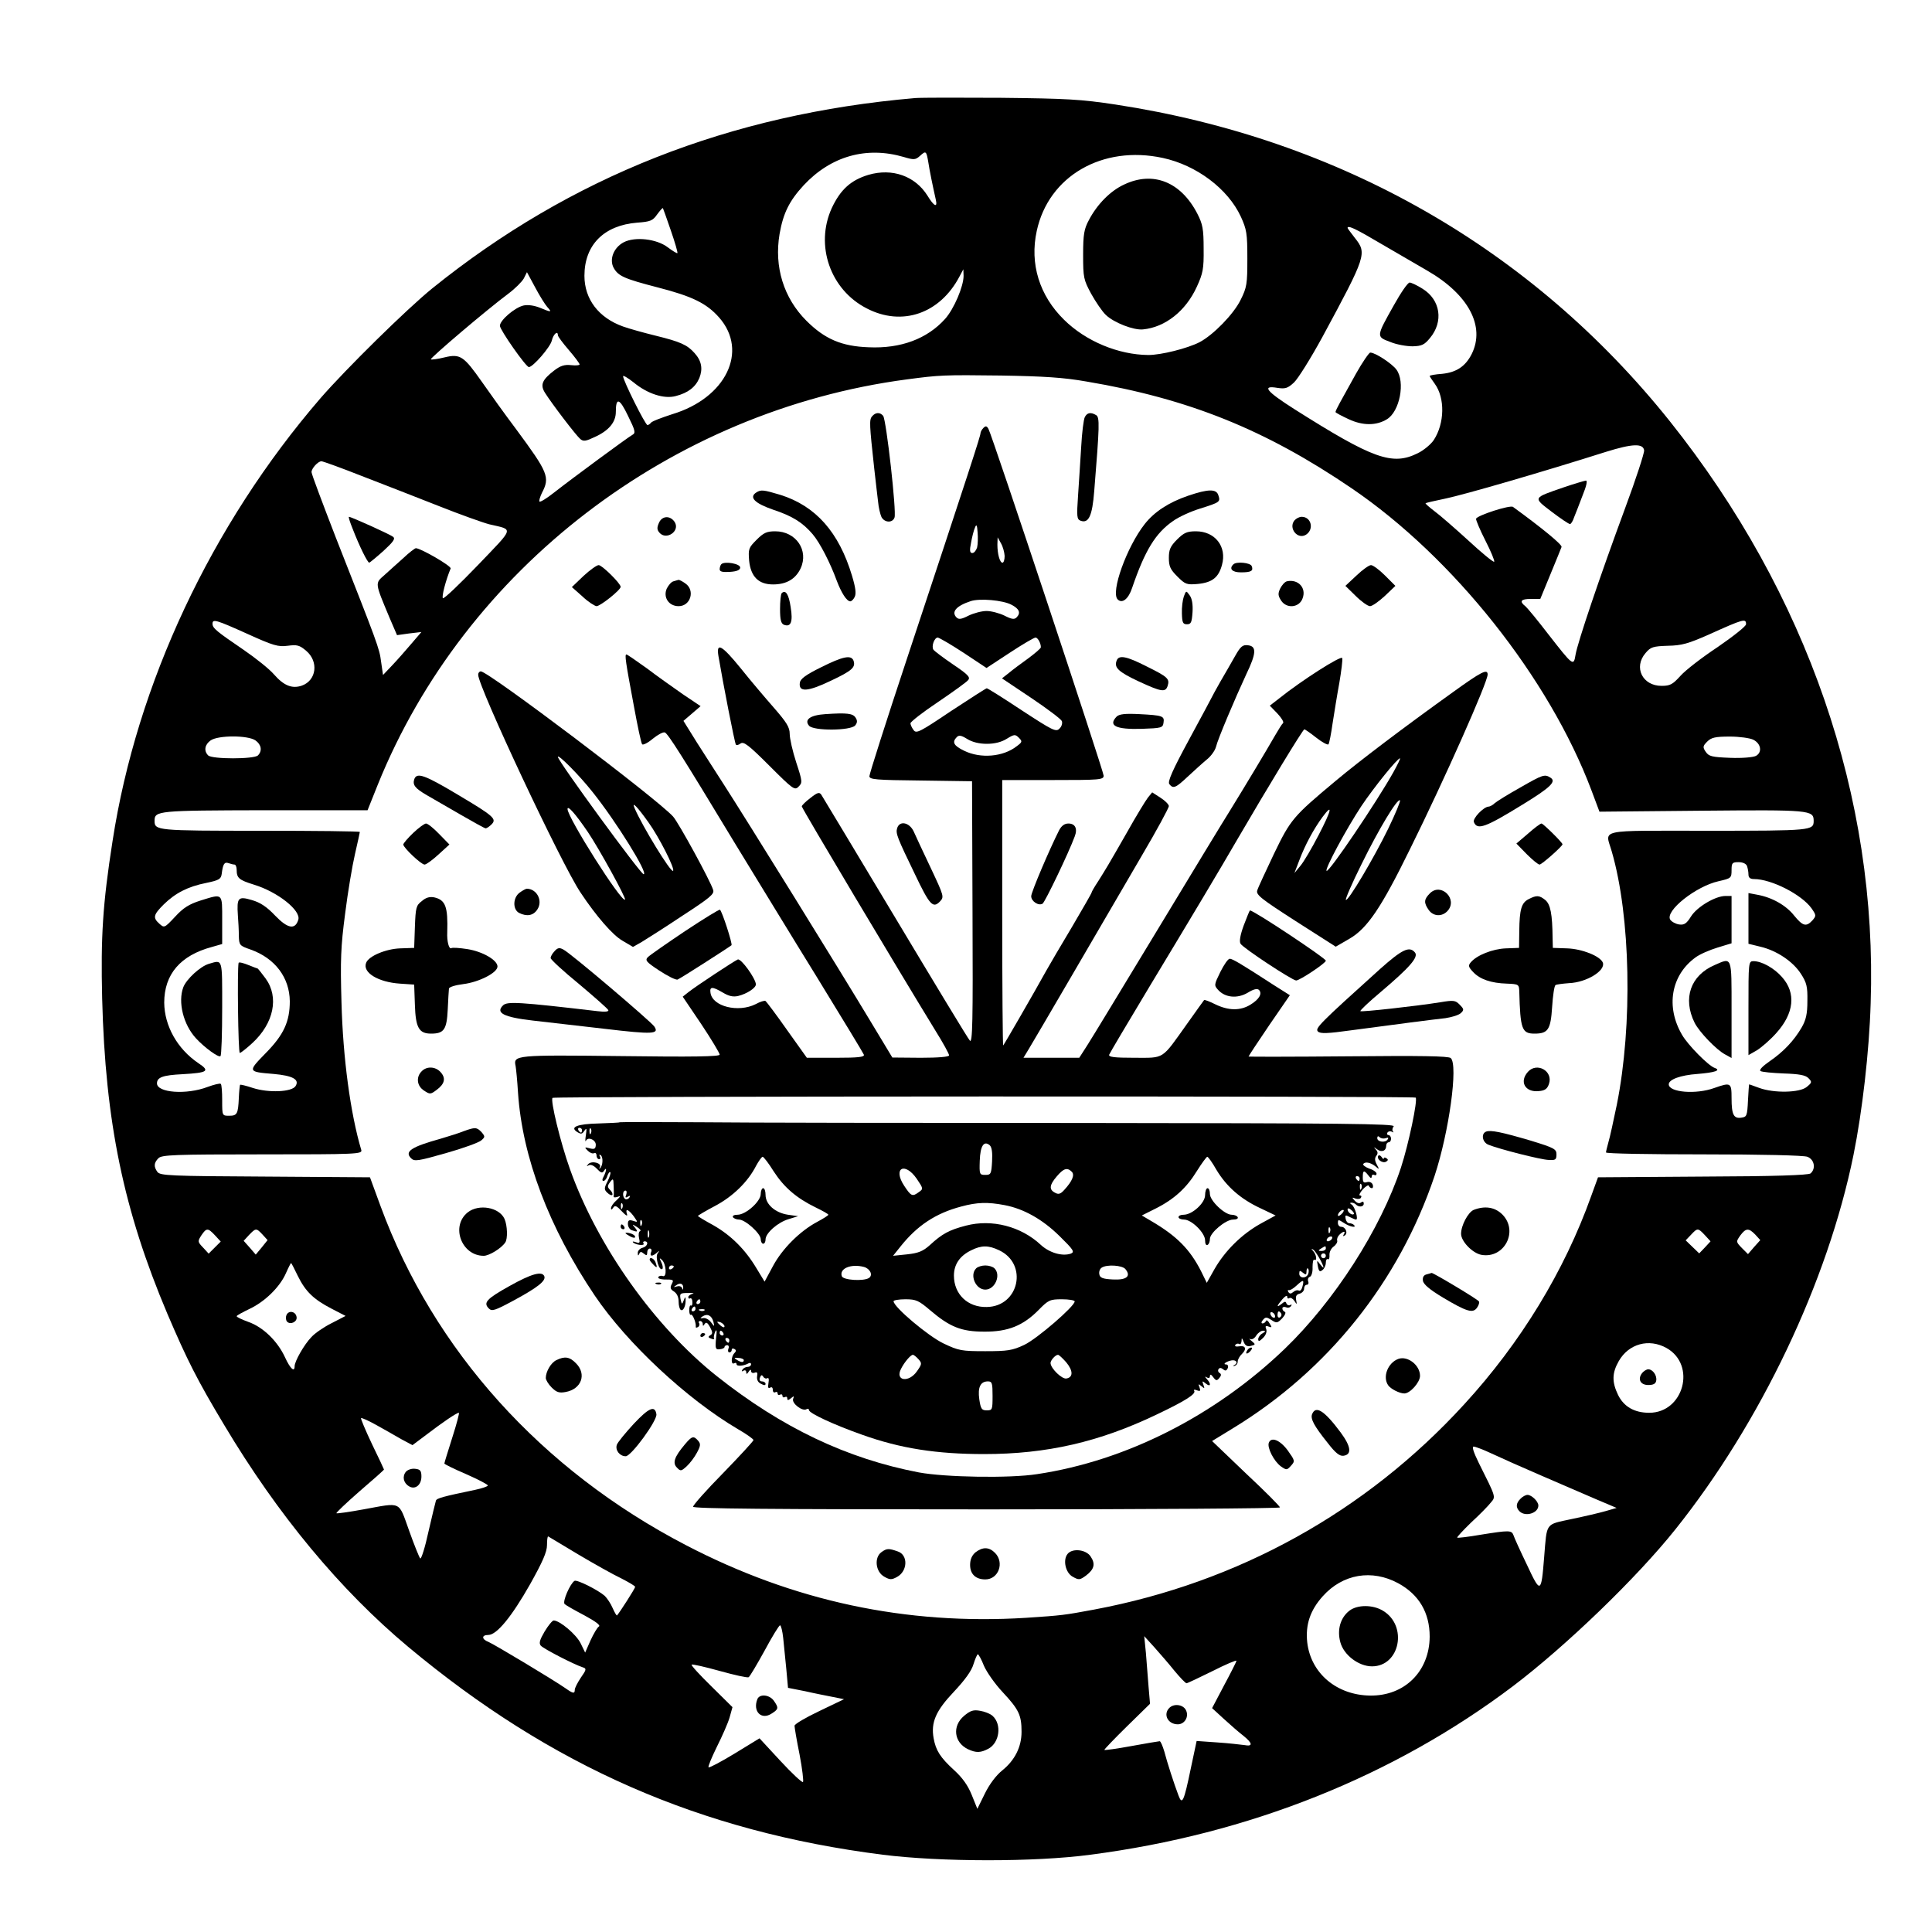 <?xml version="1.0" standalone="no"?>
<!DOCTYPE svg PUBLIC "-//W3C//DTD SVG 20010904//EN"
 "http://www.w3.org/TR/2001/REC-SVG-20010904/DTD/svg10.dtd">
<svg version="1.0" xmlns="http://www.w3.org/2000/svg"
 width="400pt" height="400pt" viewBox="0 0 800 800"
 preserveAspectRatio="xMidYMid meet">

<g transform="translate(0,800) scale(0.1,-0.1)"
fill="#000000" stroke="none">
<path d="M3790 7594 c-768 -66 -1427 -326 -2000 -788 -106 -86 -356 -332 -463
-455 -452 -524 -761 -1183 -861 -1834 -41 -262 -49 -397 -43 -651 13 -513 89
-878 270 -1306 82 -192 124 -275 235 -460 223 -374 482 -685 762 -919 593
-495 1209 -765 1965 -861 238 -30 629 -31 860 0 656 85 1256 325 1750 698 219
166 512 448 673 650 352 441 630 1024 737 1550 36 178 65 427 71 627 29 853
-263 1697 -831 2410 -571 715 -1367 1170 -2295 1312 -145 22 -203 25 -475 28
-170 1 -330 1 -355 -1z m-48 -244 c43 -13 49 -12 68 5 24 22 26 20 34 -27 5
-34 18 -97 31 -155 8 -35 -8 -27 -34 16 -51 82 -146 116 -245 87 -73 -22 -116
-61 -152 -138 -70 -154 -6 -338 145 -415 146 -76 303 -22 384 132 l16 30 1
-27 c0 -44 -40 -138 -77 -179 -74 -82 -183 -123 -316 -117 -112 4 -182 34
-258 110 -94 94 -134 223 -111 359 15 86 40 137 100 202 113 121 260 162 414
117z m1073 -4 c139 -30 269 -127 323 -243 24 -53 27 -69 27 -173 0 -106 -2
-120 -28 -172 -29 -59 -113 -145 -170 -175 -51 -26 -159 -53 -212 -53 -124 1
-259 57 -349 146 -102 100 -143 232 -113 368 49 227 272 356 522 302z m-2037
-301 c17 -49 29 -91 27 -93 -2 -2 -20 9 -40 24 -46 35 -135 45 -182 21 -42
-22 -61 -71 -42 -106 19 -34 43 -45 182 -81 144 -37 203 -66 255 -125 122
-139 28 -333 -194 -400 -46 -15 -86 -30 -89 -36 -4 -5 -10 -9 -14 -9 -9 0
-101 185 -101 202 0 5 19 -6 43 -25 58 -48 127 -70 175 -57 51 13 82 37 98 75
15 38 9 71 -20 103 -30 34 -59 47 -161 72 -49 12 -110 29 -135 38 -101 36
-160 113 -160 210 0 128 81 209 218 220 55 4 65 8 83 34 12 16 22 28 24 26 1
-2 16 -43 33 -93z m2940 -54 c64 -37 150 -87 191 -111 172 -99 242 -231 185
-346 -26 -51 -63 -76 -123 -82 -28 -2 -51 -6 -51 -9 0 -2 10 -17 21 -32 43
-59 41 -164 -4 -233 -12 -18 -42 -43 -67 -55 -105 -52 -185 -23 -509 182 -118
75 -138 100 -72 89 33 -5 43 -2 69 22 17 16 70 101 118 189 182 337 185 346
134 410 -16 21 -30 39 -30 41 0 13 35 -4 138 -65z m-3452 -262 c21 -23 17 -23
-31 -3 -23 9 -49 13 -67 9 -36 -8 -98 -61 -98 -84 0 -17 108 -171 120 -171 17
0 89 83 95 110 6 26 25 43 25 22 0 -5 20 -32 45 -61 25 -29 45 -56 45 -60 0
-4 -16 -5 -35 -3 -27 3 -44 -2 -70 -22 -51 -39 -59 -60 -38 -93 29 -46 129
-177 146 -191 13 -11 23 -9 61 9 57 26 86 61 86 103 0 62 15 58 50 -15 31 -63
33 -72 18 -80 -21 -12 -249 -180 -323 -238 -30 -24 -58 -41 -61 -38 -3 3 2 19
10 36 34 65 26 84 -107 264 -46 61 -109 149 -141 195 -76 108 -90 118 -156
102 -28 -7 -53 -10 -56 -8 -4 5 231 205 321 272 28 21 56 49 64 63 l13 26 34
-63 c18 -34 41 -71 50 -81z m2234 -309 c422 -71 740 -199 1097 -442 421 -286
818 -786 993 -1251 l33 -88 423 4 c449 4 464 3 464 -42 0 -40 -8 -41 -437 -41
-468 0 -426 9 -399 -86 78 -268 87 -718 21 -1048 -14 -67 -29 -137 -35 -156
-5 -19 -10 -38 -10 -42 0 -5 182 -8 404 -8 239 0 415 -4 430 -10 29 -11 36
-49 13 -69 -10 -7 -147 -12 -447 -13 l-433 -3 -28 -77 c-111 -311 -292 -608
-526 -863 -407 -445 -936 -738 -1533 -850 -124 -23 -131 -24 -281 -34 -497
-31 -964 69 -1409 301 -598 311 -1044 806 -1264 1403 l-44 120 -434 3 c-393 2
-434 4 -446 19 -16 22 -15 38 4 57 13 14 66 16 430 16 391 0 415 1 410 18 -45
151 -76 381 -82 612 -5 173 -3 230 15 366 11 89 30 201 41 248 11 48 20 89 20
91 0 3 -186 5 -413 5 -428 0 -437 1 -437 41 0 42 12 43 457 44 l425 0 42 105
c361 895 1215 1550 2191 1679 135 18 153 19 390 16 177 -3 259 -8 355 -25z
m2308 -285 c1 -11 -34 -119 -79 -240 -105 -284 -197 -557 -205 -606 -8 -49
-10 -47 -113 85 -43 56 -85 107 -94 115 -27 21 -20 31 22 31 l39 0 42 102 c23
56 44 107 46 113 4 9 -80 78 -201 166 -12 9 -148 -35 -153 -49 -1 -5 16 -46
39 -91 23 -45 39 -84 36 -87 -3 -3 -51 36 -107 88 -56 51 -119 106 -141 122
-21 16 -38 31 -36 32 1 2 37 10 80 19 82 17 405 111 667 194 109 34 154 36
158 6z m-5310 -106 c86 -33 229 -89 318 -124 88 -35 183 -69 210 -76 102 -24
106 -9 -47 -169 -76 -79 -141 -141 -145 -137 -6 6 12 75 32 123 4 10 -124 84
-144 84 -4 0 -28 -18 -52 -41 -25 -22 -60 -54 -79 -71 -39 -34 -39 -30 22
-176 l31 -72 50 7 51 6 -42 -49 c-23 -27 -58 -67 -79 -89 l-38 -40 -8 55 c-7
56 -14 73 -187 513 -55 142 -101 264 -101 272 0 16 27 45 41 45 6 0 81 -27
167 -61z m-473 -654 c108 -49 127 -54 166 -49 39 5 49 3 77 -21 52 -44 43
-122 -18 -144 -41 -14 -75 0 -116 47 -18 21 -74 66 -125 101 -113 77 -129 90
-129 108 0 21 14 17 145 -42z m6205 40 c0 -8 -53 -50 -117 -94 -65 -43 -135
-97 -155 -120 -32 -35 -42 -41 -78 -41 -79 0 -117 77 -66 136 21 25 31 28 92
30 58 1 85 9 169 46 146 66 155 68 155 43z m-6172 -481 c24 -17 29 -43 10 -62
-16 -16 -190 -16 -206 0 -19 19 -14 45 10 62 31 22 155 22 186 0z m6202 3 c32
-16 38 -52 11 -67 -12 -6 -58 -10 -107 -8 -76 3 -88 6 -101 25 -13 19 -12 24
6 42 17 17 33 21 94 21 39 0 83 -6 97 -13z m-6289 -517 c5 0 9 -10 9 -22 0
-34 10 -42 71 -61 99 -30 197 -108 184 -146 -13 -42 -44 -36 -95 17 -35 37
-62 55 -97 65 -57 17 -63 10 -58 -63 2 -25 4 -63 4 -85 1 -39 3 -41 49 -57
101 -36 161 -116 162 -214 0 -84 -25 -139 -100 -215 -75 -77 -75 -77 33 -86
79 -7 108 -23 91 -50 -15 -25 -112 -29 -177 -8 -27 9 -51 15 -53 13 -1 -2 -4
-26 -5 -53 -3 -68 -7 -75 -40 -75 -29 0 -29 0 -29 63 0 35 -2 66 -6 69 -3 3
-28 -3 -55 -13 -87 -33 -209 -24 -209 15 0 25 24 34 106 38 105 6 115 13 65
46 -87 59 -140 154 -141 250 0 118 67 196 198 231 l42 12 0 99 c0 114 4 110
-90 81 -47 -15 -71 -30 -105 -67 -44 -47 -45 -47 -65 -29 -28 25 -25 37 18 80
48 47 100 74 176 89 53 11 61 16 64 37 5 41 11 51 28 45 9 -3 20 -6 25 -6z
m6263 -6 c3 -9 6 -24 6 -35 0 -13 7 -19 23 -19 72 0 197 -64 238 -121 20 -29
20 -31 4 -50 -26 -28 -40 -24 -76 20 -33 42 -91 75 -152 86 l-37 7 0 -105 0
-105 49 -12 c68 -16 135 -61 168 -112 24 -37 28 -53 27 -113 0 -54 -6 -79 -24
-110 -32 -55 -76 -101 -133 -140 -29 -20 -44 -36 -37 -40 6 -4 49 -8 96 -10
64 -2 90 -7 102 -19 16 -16 15 -19 -7 -37 -29 -24 -135 -26 -196 -4 -22 8 -41
15 -42 15 -1 0 -3 -30 -5 -67 -3 -63 -5 -68 -27 -71 -32 -5 -41 12 -41 81 0
64 -3 66 -71 42 -77 -28 -189 -18 -189 15 0 20 48 38 119 43 73 6 99 15 71 25
-26 9 -111 95 -135 137 -68 116 -46 246 55 320 17 13 58 31 91 41 l59 18 0 98
0 98 -25 0 c-42 0 -118 -45 -143 -85 -18 -29 -28 -36 -49 -33 -14 2 -31 11
-37 20 -22 36 106 138 200 159 52 12 54 13 54 46 0 30 3 33 29 33 17 0 31 -6
35 -16z m-6344 -1529 l24 -26 -25 -25 -25 -25 -23 25 c-23 24 -23 26 -7 51 21
31 27 31 56 0z m197 3 l21 -23 -24 -30 -25 -30 -25 29 -25 28 22 24 c28 29 30
30 56 2z m5973 -3 l23 -25 -23 -25 -24 -25 -28 27 -28 27 22 23 c27 29 29 29
58 -2z m208 3 l21 -23 -26 -29 -25 -29 -25 25 c-25 26 -25 26 -7 52 23 31 35
32 62 4z m-6035 -171 c32 -65 65 -97 140 -136 l58 -30 -58 -30 c-32 -16 -70
-42 -84 -58 -30 -31 -69 -100 -69 -120 0 -27 -18 -11 -40 37 -31 67 -91 125
-151 146 -27 10 -49 20 -49 24 0 3 24 16 53 30 64 30 126 91 151 148 10 23 20
42 21 42 2 0 14 -24 28 -53z m5668 -299 c124 -70 71 -268 -72 -268 -61 0 -105
25 -129 74 -26 54 -25 91 3 140 41 72 125 95 198 54z m-5028 -370 c-18 -57
-33 -105 -33 -108 0 -3 41 -23 90 -44 50 -22 90 -43 90 -47 0 -4 -24 -12 -52
-18 -135 -28 -160 -35 -163 -45 -2 -6 -16 -64 -31 -129 -14 -65 -30 -115 -34
-110 -4 4 -25 56 -46 115 -45 125 -29 117 -189 88 -60 -11 -110 -18 -112 -16
-2 2 41 43 96 91 56 48 101 88 101 90 0 1 -22 49 -50 106 -27 57 -47 105 -45
107 2 2 30 -10 62 -28 32 -18 79 -44 104 -59 l47 -25 56 42 c72 55 127 92 136
92 3 0 -9 -46 -27 -102z m4304 -67 c34 -16 126 -57 205 -91 79 -34 181 -78
227 -98 l85 -36 -45 -13 c-24 -7 -88 -22 -141 -33 -111 -24 -102 -12 -114
-158 -12 -151 -15 -152 -71 -32 -28 58 -53 113 -56 123 -8 21 -17 21 -136 2
-52 -9 -95 -14 -97 -12 -2 2 24 30 58 63 35 32 71 69 81 82 21 25 23 19 -50
165 -21 43 -29 67 -21 67 7 0 41 -13 75 -29z m-3782 -418 c66 -39 146 -84 178
-99 31 -16 57 -31 57 -35 0 -6 -64 -106 -75 -118 -2 -2 -10 12 -18 30 -8 19
-23 41 -33 51 -29 25 -115 68 -125 62 -18 -11 -51 -86 -41 -96 5 -5 42 -26 82
-47 46 -25 68 -41 60 -46 -7 -4 -22 -30 -35 -58 l-22 -50 -19 39 c-18 36 -85
93 -111 94 -6 0 -23 -21 -38 -46 -20 -34 -24 -48 -16 -58 11 -13 137 -78 174
-90 16 -5 16 -9 -8 -43 -14 -21 -25 -43 -25 -50 0 -17 -7 -16 -38 6 -50 35
-297 183 -319 192 -29 11 -30 29 -1 29 35 0 97 76 173 210 52 93 70 134 70
162 0 21 2 37 5 36 3 -2 59 -35 125 -75z m3395 -119 c86 -47 130 -122 130
-221 -1 -144 -104 -246 -247 -244 -138 2 -245 92 -260 220 -8 73 12 133 64
191 83 93 204 113 313 54z m-2547 -226 c3 -29 9 -88 13 -130 l7 -77 71 -14
c39 -9 91 -19 116 -24 l45 -9 -102 -49 c-57 -27 -103 -54 -103 -61 0 -7 9 -61
21 -120 11 -58 17 -109 14 -113 -4 -3 -46 36 -94 88 l-86 93 -103 -63 c-56
-34 -105 -60 -108 -57 -3 3 13 41 34 84 22 44 46 98 53 122 l12 43 -87 86
c-48 47 -85 87 -82 90 2 3 55 -9 116 -26 61 -17 115 -29 120 -26 5 3 34 52 66
110 31 58 60 105 64 105 4 0 10 -24 13 -52z m1619 -135 c24 -29 46 -52 51 -53
4 0 52 23 107 50 55 28 100 47 100 43 0 -3 -23 -49 -51 -101 l-50 -95 48 -44
c26 -24 63 -56 81 -70 39 -31 41 -46 5 -39 -16 2 -66 8 -113 11 l-85 6 -24
-113 c-29 -140 -36 -153 -51 -113 -19 50 -47 137 -59 183 -7 23 -15 42 -19 42
-4 0 -56 -9 -117 -20 -60 -11 -110 -18 -112 -16 -2 1 40 45 93 97 l96 94 -6
70 c-3 39 -8 102 -11 140 l-7 70 41 -45 c22 -25 60 -68 83 -97z m-788 20 c11
-26 46 -76 78 -110 67 -72 78 -95 78 -164 0 -63 -28 -118 -80 -160 -25 -20
-53 -57 -72 -96 l-31 -63 -23 57 c-16 40 -39 72 -73 103 -58 53 -76 82 -85
132 -12 66 9 114 84 193 45 48 73 86 81 114 7 22 15 41 18 41 3 0 15 -21 25
-47z"/>
<path d="M4655 7236 c-57 -26 -112 -82 -146 -147 -20 -37 -24 -59 -24 -144 0
-95 2 -103 33 -161 19 -34 46 -74 61 -88 33 -32 115 -64 154 -60 92 9 177 76
223 177 25 55 29 73 28 157 0 82 -4 102 -26 145 -68 132 -183 178 -303 121z"/>
<path d="M5771 6735 c-73 -130 -73 -129 -14 -151 26 -11 68 -18 92 -18 38 1
49 6 72 34 57 68 44 158 -30 204 -22 14 -47 26 -54 26 -8 0 -37 -43 -66 -95z"/>
<path d="M5615 6453 c-27 -49 -57 -103 -67 -121 -10 -18 -18 -35 -18 -38 0 -3
25 -16 55 -30 58 -27 114 -27 158 0 53 32 77 155 39 206 -19 25 -87 70 -108
70 -5 0 -32 -39 -59 -87z"/>
<path d="M3611 6276 c-12 -14 -11 -33 9 -216 6 -52 13 -115 16 -138 2 -24 9
-52 14 -63 13 -24 46 -25 54 -2 9 22 -34 404 -47 421 -13 16 -32 15 -46 -2z"/>
<path d="M4492 6273 c-5 -10 -12 -65 -15 -123 -4 -58 -9 -149 -13 -202 -6 -87
-5 -98 10 -104 34 -13 49 20 57 123 22 271 23 305 8 314 -22 13 -37 11 -47 -8z"/>
<path d="M4072 6228 c-7 -7 -12 -17 -12 -22 0 -11 -42 -141 -306 -938 -85
-256 -154 -473 -154 -482 0 -14 27 -16 213 -18 l212 -3 2 -544 c2 -454 0 -542
-11 -530 -7 7 -146 237 -309 509 -163 272 -301 501 -306 509 -8 12 -16 10 -45
-13 -20 -15 -36 -31 -36 -35 0 -8 398 -675 553 -928 32 -51 57 -97 57 -103 0
-6 -43 -10 -117 -10 l-118 1 -85 141 c-143 238 -514 836 -615 993 -29 44 -77
121 -109 170 l-56 90 35 30 36 31 -73 49 c-40 28 -108 76 -150 108 -43 31 -81
57 -84 57 -8 0 -4 -28 31 -215 15 -82 30 -153 34 -157 4 -4 24 6 44 23 21 17
43 29 50 26 13 -5 69 -93 292 -462 84 -137 236 -387 340 -555 103 -168 190
-311 192 -317 4 -10 -23 -13 -115 -13 l-121 0 -82 115 c-45 64 -85 117 -89
120 -4 3 -23 -3 -41 -13 -72 -36 -179 -10 -187 47 -4 26 7 27 51 1 25 -15 43
-19 64 -14 36 9 73 33 73 48 -1 24 -61 108 -75 103 -16 -7 -171 -109 -204
-135 l-24 -19 77 -114 c42 -63 76 -120 76 -126 0 -8 -108 -10 -411 -6 -434 5
-444 4 -434 -41 2 -11 7 -61 10 -111 18 -267 128 -558 318 -840 134 -198 382
-429 593 -553 35 -20 64 -41 64 -45 0 -4 -56 -65 -125 -136 -69 -70 -125 -133
-125 -140 0 -8 307 -11 1215 -11 668 0 1215 4 1215 8 0 5 -63 68 -141 141
l-140 134 85 52 c396 241 689 609 836 1045 60 181 99 462 67 489 -11 8 -120
10 -426 7 -226 -2 -411 -2 -411 -1 0 2 38 60 85 129 l86 125 -68 43 c-137 89
-170 108 -181 108 -7 0 -24 -25 -39 -55 -26 -53 -26 -55 -9 -74 29 -32 79 -37
122 -12 24 15 40 19 47 12 15 -15 1 -39 -35 -61 -42 -26 -91 -25 -145 1 -24
12 -45 20 -47 18 -2 -2 -34 -47 -71 -99 -107 -150 -91 -140 -218 -140 -83 0
-108 3 -104 13 2 6 78 134 167 282 172 285 297 494 364 610 123 211 271 455
277 455 3 0 26 -16 50 -35 24 -19 47 -31 50 -27 3 4 11 43 17 87 7 44 19 120
28 168 8 48 14 94 12 102 -3 13 -169 -93 -260 -166 l-40 -31 31 -32 c17 -18
28 -36 24 -40 -5 -4 -19 -27 -33 -51 -39 -68 -125 -211 -186 -310 -31 -49
-169 -277 -307 -505 -138 -228 -266 -439 -284 -467 l-34 -53 -115 0 -116 0 23
38 c25 41 294 502 467 799 62 105 112 198 112 205 0 7 -16 23 -35 35 l-34 22
-18 -22 c-10 -13 -49 -77 -86 -143 -84 -147 -86 -149 -119 -202 -16 -24 -28
-45 -28 -48 0 -3 -37 -67 -81 -142 -45 -75 -93 -157 -107 -182 -52 -94 -174
-305 -178 -309 -2 -2 -4 244 -4 547 l0 552 210 0 c193 0 210 1 210 18 0 18
-462 1410 -477 1436 -7 13 -12 13 -21 4z m-26 -495 c-4 -12 -12 -23 -20 -23
-10 0 -12 10 -5 43 4 23 11 51 16 62 6 16 9 12 11 -19 2 -22 1 -50 -2 -63z
m114 -35 c0 -16 -4 -28 -9 -28 -11 0 -21 36 -21 75 l1 30 14 -25 c8 -14 14
-37 15 -52z m28 -202 c33 -17 40 -34 21 -53 -9 -9 -21 -7 -50 8 -21 10 -54 19
-74 19 -20 0 -53 -9 -74 -19 -29 -15 -41 -17 -50 -8 -23 23 -2 48 59 68 37 12
132 4 168 -15z m-198 -199 l95 -63 96 63 c53 35 101 63 107 63 9 0 22 -23 22
-40 0 -5 -24 -25 -52 -46 -29 -21 -66 -48 -81 -61 l-28 -22 121 -81 c67 -45
124 -88 127 -96 3 -9 -1 -23 -10 -31 -14 -15 -28 -8 -155 75 -77 51 -142 92
-146 92 -3 0 -70 -43 -149 -95 -128 -86 -143 -94 -154 -78 -7 9 -13 22 -13 28
0 6 51 46 114 88 62 42 119 83 125 91 10 12 -1 23 -63 65 -41 28 -77 55 -81
61 -9 14 4 50 18 50 7 -1 55 -29 107 -63z m96 -377 c32 0 61 7 83 21 31 19 35
19 50 4 15 -15 14 -18 -9 -35 -56 -44 -149 -52 -217 -19 -44 21 -52 36 -31 57
9 9 19 7 43 -8 21 -13 50 -20 81 -20z m1776 -1465 c9 -10 -29 -192 -61 -290
-84 -254 -275 -552 -482 -751 -289 -277 -657 -463 -1024 -518 -114 -18 -382
-13 -490 7 -298 57 -567 185 -836 398 -258 205 -495 538 -609 858 -39 109 -82
286 -72 295 7 7 3567 8 3574 1z"/>
<path d="M2566 3353 c-1 -2 -40 -3 -87 -5 -89 -2 -122 -15 -88 -36 15 -9 20
-8 29 6 9 13 10 10 6 -18 -3 -19 -3 -30 0 -24 8 19 43 4 41 -18 -1 -15 -6 -18
-25 -13 -22 6 -23 5 -8 -10 9 -9 20 -13 26 -10 5 3 10 -1 10 -9 0 -9 5 -16 11
-16 5 0 7 5 3 12 -4 6 -3 8 3 5 11 -7 10 -43 -2 -54 -4 -5 -5 -3 -1 4 9 17
-33 28 -48 13 -8 -10 -8 -11 2 -5 8 4 21 -1 34 -15 16 -17 22 -19 29 -8 12 19
11 1 -1 -23 -7 -12 -7 -19 -1 -19 5 0 13 9 16 21 4 11 9 18 12 15 3 -2 -2 -19
-11 -37 -15 -29 -15 -35 -1 -48 8 -8 17 -12 20 -9 3 3 0 12 -8 20 -12 12 -13
17 -1 33 13 17 14 16 15 -16 1 -19 1 -38 0 -43 -1 -5 6 -5 16 -2 14 6 13 2 -4
-14 -13 -11 -23 -26 -23 -33 0 -8 3 -7 9 2 7 11 14 9 36 -15 17 -18 25 -22 21
-11 -8 25 6 20 28 -9 18 -26 18 -26 -3 -19 -16 5 -21 2 -21 -13 0 -11 7 -23
16 -26 25 -9 27 -7 13 11 -13 15 -12 15 9 2 12 -8 18 -15 12 -17 -5 -2 -7 -15
-4 -28 5 -20 3 -23 -12 -18 -11 4 -16 4 -13 0 10 -11 50 -16 44 -5 -4 5 -1 9
4 9 19 0 12 -22 -9 -27 -11 -3 -20 -13 -19 -22 0 -11 2 -12 6 -3 4 10 8 10 19
1 11 -9 14 -8 14 5 0 9 5 16 11 16 6 0 9 -7 5 -15 -7 -18 5 -19 24 -2 12 10
12 9 3 -3 -11 -16 7 -76 20 -64 3 4 1 16 -5 28 -8 17 -8 19 3 9 18 -17 21 -73
4 -67 -7 3 -16 1 -19 -4 -3 -5 7 -9 22 -10 42 0 43 -1 33 -20 -7 -14 -5 -21
10 -30 12 -8 19 -23 19 -41 0 -17 4 -32 9 -35 10 -7 21 17 20 42 0 14 -2 13
-8 -3 -7 -18 -8 -17 -13 6 -4 23 -2 25 31 25 20 1 28 -1 19 -3 -10 -3 -18 -9
-18 -14 0 -6 4 -8 8 -5 4 2 9 -4 9 -15 1 -11 -2 -17 -6 -15 -4 3 -7 -6 -7 -19
0 -13 3 -22 7 -19 7 4 22 -34 20 -49 -1 -5 3 -6 9 -2 6 3 8 11 5 16 -4 5 -1 9
4 9 6 0 11 -6 11 -12 0 -10 2 -10 8 0 6 9 12 5 22 -13 11 -21 12 -28 1 -34
-10 -6 -9 -10 4 -14 9 -4 14 -3 12 1 -3 4 0 16 4 27 7 14 8 6 4 -27 -4 -42 -2
-47 15 -45 11 1 20 5 20 9 0 4 5 8 11 8 6 0 9 -7 5 -15 -3 -8 -1 -15 4 -15 6
0 10 5 10 11 0 5 5 7 11 3 8 -4 8 -9 0 -17 -14 -14 -15 -50 -1 -42 6 3 10 2
10 -4 0 -10 31 -7 50 4 6 3 10 1 10 -4 0 -6 -6 -11 -14 -11 -8 0 -18 -5 -22
-12 -4 -7 -3 -8 4 -4 7 4 12 1 12 -6 0 -9 3 -9 10 2 6 9 10 11 10 3 0 -7 7
-10 15 -7 10 4 13 0 10 -15 -2 -13 3 -25 16 -31 13 -7 19 -7 19 0 0 5 -7 10
-15 10 -9 0 -12 6 -8 16 4 11 8 12 13 4 4 -7 12 -10 17 -7 6 4 8 -4 5 -20 -3
-18 -1 -24 7 -19 6 4 11 1 11 -9 0 -9 5 -13 10 -10 6 3 10 1 10 -5 0 -6 5 -8
10 -5 6 3 10 1 10 -5 0 -6 5 -8 10 -5 6 3 10 1 10 -6 0 -8 4 -8 15 1 13 11 14
10 9 -3 -6 -18 39 -53 56 -42 5 3 10 1 10 -4 0 -13 104 -61 220 -102 159 -57
309 -80 505 -80 260 0 477 50 715 164 120 57 163 85 155 98 -4 5 2 6 11 2 14
-5 16 -3 11 12 -6 15 -5 16 8 5 13 -11 14 -10 8 6 -6 17 -5 17 10 5 20 -16 23
-2 5 18 -10 11 -10 13 0 7 7 -4 12 -2 12 6 1 9 5 7 14 -5 11 -15 15 -15 25 -3
8 10 9 16 1 21 -6 3 -8 11 -4 16 4 6 10 6 19 -1 9 -8 14 -6 19 5 3 8 0 15 -6
15 -18 0 0 13 22 17 21 3 28 -12 10 -20 -6 -3 -5 -4 2 -3 7 2 13 9 13 18 0 8
8 23 18 32 21 21 14 36 -13 31 -12 -2 -18 0 -15 6 4 5 11 7 16 4 5 -4 9 2 10
12 0 15 2 14 9 -4 6 -15 15 -20 30 -16 19 5 20 6 3 20 -10 8 -13 12 -6 8 7 -3
18 3 25 15 7 11 20 20 28 20 12 -1 11 -3 -2 -11 -10 -5 -18 -17 -18 -24 0 -11
5 -10 20 5 12 12 17 26 13 37 -5 12 -2 15 10 10 14 -5 15 -4 4 13 -6 11 -13
16 -15 10 -2 -5 -8 -10 -14 -10 -6 0 -6 6 2 15 10 12 15 12 35 -1 21 -14 25
-13 45 8 11 12 16 24 10 26 -5 2 -10 8 -10 14 0 6 7 8 15 5 8 -4 17 -1 21 5 4
6 3 8 -4 4 -5 -3 -12 0 -15 6 -3 10 -7 10 -20 -1 -23 -18 -21 -9 3 19 11 13
20 18 20 11 0 -7 4 -10 9 -6 6 3 15 -3 21 -12 10 -16 11 -16 7 4 -3 15 1 23
14 26 11 3 19 12 19 21 0 9 5 16 11 16 6 0 9 6 6 14 -3 8 0 17 7 19 7 3 12 20
11 40 0 20 3 33 7 31 13 -8 9 21 -4 35 -9 10 -9 12 -1 7 11 -6 43 -62 43 -74
0 -3 -6 3 -14 13 -13 18 -14 18 -9 -8 4 -22 8 -25 19 -16 8 6 14 20 14 31 0
10 4 17 8 14 5 -3 8 5 7 17 -1 12 7 28 17 35 11 8 17 19 15 25 -2 7 2 17 9 24
16 16 28 17 18 1 -4 -7 -3 -8 4 -4 15 9 4 36 -14 36 -8 0 -14 7 -14 16 0 15 2
15 25 0 24 -16 55 -22 41 -8 -4 4 -13 7 -19 7 -7 0 -13 8 -15 18 -3 16 -1 17
16 8 12 -6 24 -11 27 -11 11 0 -5 54 -18 62 -8 5 -8 8 -1 8 6 0 14 -3 18 -7
12 -13 33 -11 33 3 0 9 -4 10 -11 5 -7 -6 -17 -3 -26 7 -13 14 -12 15 3 9 9
-3 19 -2 22 3 4 6 2 10 -4 10 -5 0 0 11 12 25 12 13 24 20 25 15 2 -6 8 -10
13 -10 4 0 6 7 3 15 -4 9 -13 13 -24 10 -14 -4 -17 0 -17 20 0 30 5 31 23 8 9
-12 13 -14 14 -5 0 7 5 10 10 7 6 -3 10 -1 10 5 0 6 -13 16 -30 21 -16 6 -28
15 -25 19 7 11 30 7 51 -10 16 -14 16 -13 5 8 -9 16 -9 27 -2 36 7 9 7 17 -2
26 -10 12 -9 12 5 1 19 -14 38 -7 38 15 0 8 5 14 10 14 6 0 10 7 10 15 0 8 -5
15 -11 15 -5 0 -7 5 -4 10 4 6 12 7 18 4 7 -4 9 -4 5 1 -4 4 -3 14 3 21 9 11
-214 13 -1273 14 -705 0 -1429 1 -1606 3 -178 1 -325 1 -326 0z m-156 -33 c0
-5 -2 -10 -4 -10 -3 0 -8 5 -11 10 -3 6 -1 10 4 10 6 0 11 -4 11 -10z m37 -12
c-3 -8 -6 -5 -6 6 -1 11 2 17 5 13 3 -3 4 -12 1 -19z m3291 -21 c10 4 13 2 8
-5 -9 -15 -43 -11 -43 5 0 9 4 10 10 4 5 -5 16 -7 25 -4z m-1630 -96 c-3 -52
-5 -56 -28 -56 -24 0 -25 2 -23 59 2 61 17 84 41 64 9 -8 12 -30 10 -67z
m-904 -42 c43 -66 94 -110 174 -149 29 -14 52 -27 52 -30 0 -3 -21 -16 -47
-30 -71 -38 -144 -111 -182 -182 l-35 -65 -34 56 c-46 77 -105 136 -179 178
-35 19 -63 36 -63 38 0 2 32 21 70 41 74 39 137 100 171 167 11 20 23 37 27
37 4 0 25 -27 46 -61z m1833 7 c42 -70 101 -121 180 -158 l65 -31 -64 -35
c-78 -44 -146 -112 -189 -187 l-32 -57 -24 49 c-46 90 -100 145 -206 207 l-39
23 56 28 c78 39 129 86 172 156 20 32 40 59 43 59 4 0 21 -24 38 -54z m-1241
-37 c27 -40 28 -42 9 -55 -27 -20 -32 -18 -61 26 -48 73 2 101 52 29z m642 29
c13 -13 2 -39 -31 -75 -15 -17 -24 -20 -38 -12 -26 13 -24 32 7 68 28 33 43
38 62 19z m1192 -28 c0 -5 -2 -10 -4 -10 -3 0 -8 5 -11 10 -3 6 -1 10 4 10 6
0 11 -4 11 -10z m7 -42 c-3 -8 -6 -5 -6 6 -1 11 2 17 5 13 3 -3 4 -12 1 -19z
m-3044 -25 c-5 -12 -3 -14 7 -8 9 5 11 4 6 -4 -4 -6 -12 -9 -17 -6 -12 8 -12
35 1 35 5 0 6 -7 3 -17z m-16 -55 c-3 -8 -6 -5 -6 6 -1 11 2 17 5 13 3 -3 4
-12 1 -19z m1582 12 c80 -15 158 -59 229 -129 57 -56 63 -65 46 -72 -35 -12
-88 3 -124 36 -82 77 -203 108 -310 80 -70 -18 -99 -34 -150 -81 -28 -25 -47
-33 -94 -38 l-58 -6 32 40 c68 85 144 136 250 164 66 18 110 19 179 6z m1447
-37 c-7 -7 -26 7 -26 19 0 6 6 6 15 -2 9 -7 13 -15 11 -17z m-48 3 c-7 -8 -15
-12 -17 -11 -5 6 10 25 20 25 5 0 4 -6 -3 -14z m-2901 -48 c-3 -8 -6 -5 -6 6
-1 11 2 17 5 13 3 -3 4 -12 1 -19z m2850 -30 c-3 -8 -6 -5 -6 6 -1 11 2 17 5
13 3 -3 4 -12 1 -19z m-2820 -20 c-3 -7 -5 -2 -5 12 0 14 2 19 5 13 2 -7 2
-19 0 -25z m2828 -8 c-3 -5 -11 -10 -16 -10 -6 0 -7 5 -4 10 3 6 11 10 16 10
6 0 7 -4 4 -10z m-1378 -47 c121 -57 83 -233 -51 -235 -79 -2 -136 53 -136
130 0 46 24 82 72 105 42 21 71 21 115 0z m1353 7 c0 -5 -8 -10 -17 -10 -15 0
-16 2 -3 10 19 12 20 12 20 0z m0 -30 c0 -5 -4 -10 -10 -10 -5 0 -10 5 -10 10
0 6 5 10 10 10 6 0 10 -4 10 -10z m-2700 -44 c0 -3 -4 -8 -10 -11 -5 -3 -10
-1 -10 4 0 6 5 11 10 11 6 0 10 -2 10 -4z m787 -2 c26 -7 39 -34 21 -46 -23
-14 -105 -9 -112 7 -12 32 37 53 91 39z m1083 -9 c25 -30 4 -46 -52 -43 -42 2
-54 7 -56 22 -2 10 2 22 10 27 21 14 85 10 98 -6z m757 -20 c-8 -20 -37 -19
-37 1 0 14 3 14 15 4 12 -10 15 -9 15 5 0 10 3 16 6 12 4 -3 4 -13 1 -22z
m-24 -53 c-3 -12 -9 -19 -15 -16 -5 3 -15 1 -23 -6 -9 -8 -15 -8 -20 0 -4 6
-3 9 2 8 5 -2 19 7 32 19 28 26 32 25 24 -5z m-2564 -5 c0 -9 -2 -9 -5 0 -3 7
-13 9 -22 6 -14 -4 -14 -3 -2 5 16 12 30 7 29 -11z m71 -57 c0 -5 -5 -10 -11
-10 -5 0 -7 5 -4 10 3 6 8 10 11 10 2 0 4 -4 4 -10z m951 -35 c82 -70 130 -89
224 -89 99 -1 162 25 226 90 40 41 47 44 96 44 29 0 53 -4 53 -9 0 -20 -156
-155 -209 -180 -49 -23 -69 -26 -161 -26 -98 0 -110 2 -173 32 -63 30 -207
151 -207 175 0 4 22 8 49 8 44 0 55 -5 102 -45z m-971 5 c0 -5 -5 -10 -11 -10
-5 0 -7 5 -4 10 3 6 8 10 11 10 2 0 4 -4 4 -10z m37 -6 c-3 -3 -12 -4 -19 -1
-8 3 -5 6 6 6 11 1 17 -2 13 -5z m2363 -25 c0 -6 -4 -7 -10 -4 -5 3 -10 11
-10 16 0 6 5 7 10 4 6 -3 10 -11 10 -16z m25 12 c3 -5 1 -12 -5 -16 -5 -3 -10
1 -10 9 0 18 6 21 15 7z m-2351 -34 c5 -22 5 -22 -10 -2 -8 11 -23 19 -32 17
-14 -2 -14 -1 -3 7 20 13 38 4 45 -22z m46 -19 c0 -6 -6 -5 -15 2 -8 7 -15 14
-15 16 0 2 7 1 15 -2 8 -4 15 -11 15 -16z m-5 -28 c3 -5 1 -10 -4 -10 -6 0
-11 5 -11 10 0 6 2 10 4 10 3 0 8 -4 11 -10z m25 -30 c0 -5 -2 -10 -4 -10 -3
0 -8 5 -11 10 -3 6 -1 10 4 10 6 0 11 -4 11 -10z m783 -78 c15 -17 15 -20 -6
-50 -34 -49 -92 -40 -66 10 14 28 40 58 49 58 4 0 14 -8 23 -18z m612 -13 c29
-35 29 -62 1 -67 -18 -4 -65 41 -66 64 0 11 20 34 31 34 4 0 19 -14 34 -31z
m-1335 9 c0 -11 -12 -10 -30 2 -12 7 -10 9 8 7 12 0 22 -5 22 -9z m1030 -148
c0 -57 -1 -60 -24 -60 -21 0 -25 6 -31 46 -7 50 5 74 36 74 17 0 19 -8 19 -60z"/>
<path d="M3150 3056 c0 -31 -62 -86 -96 -86 -14 0 -22 -4 -19 -10 3 -5 15 -10
25 -10 26 0 90 -58 90 -81 0 -10 5 -19 10 -19 6 0 10 8 10 18 0 26 51 71 96
84 l39 12 -42 6 c-53 8 -93 43 -93 82 0 15 -4 28 -10 28 -5 0 -10 -11 -10 -24z"/>
<path d="M4990 3051 c0 -32 -53 -81 -89 -81 -12 0 -21 -4 -21 -10 0 -5 10 -10
23 -10 31 0 87 -55 87 -86 0 -14 4 -22 10 -19 6 3 10 14 10 25 0 25 65 80 96
80 14 0 22 4 19 10 -3 6 -15 10 -25 10 -29 0 -90 58 -90 86 0 13 -4 24 -10 24
-5 0 -10 -13 -10 -29z"/>
<path d="M4042 2748 c-28 -28 -2 -88 38 -88 40 0 66 60 38 88 -7 7 -24 12 -38
12 -14 0 -31 -5 -38 -12z"/>
<path d="M5707 3214 c-8 -14 18 -33 33 -24 8 5 9 9 1 14 -6 4 -11 4 -11 -1 0
-4 -4 -2 -9 6 -5 7 -11 9 -14 5z"/>
<path d="M2570 2920 c0 -5 5 -10 11 -10 5 0 7 5 4 10 -3 6 -8 10 -11 10 -2 0
-4 -4 -4 -10z"/>
<path d="M2590 2894 c0 -2 9 -8 20 -14 11 -6 20 -7 20 -2 0 6 -9 12 -20 15
-11 3 -20 3 -20 1z"/>
<path d="M2690 2784 c0 -3 7 -12 15 -20 16 -17 18 -14 9 10 -6 15 -24 23 -24
10z"/>
<path d="M2718 2683 c7 -3 16 -2 19 1 4 3 -2 6 -13 5 -11 0 -14 -3 -6 -6z"/>
<path d="M2900 2469 c0 -5 5 -7 10 -4 6 3 10 8 10 11 0 2 -4 4 -10 4 -5 0 -10
-5 -10 -11z"/>
<path d="M5165 2409 c-11 -16 -1 -19 13 -3 7 8 8 14 3 14 -5 0 -13 -5 -16 -11z"/>
<path d="M3132 5961 c-32 -20 -7 -45 68 -71 82 -27 124 -54 165 -102 30 -35
73 -119 100 -193 19 -50 41 -85 56 -85 5 0 13 8 18 18 7 14 4 38 -11 88 -54
180 -150 289 -297 335 -70 21 -80 22 -99 10z"/>
<path d="M4919 5947 c-79 -27 -139 -66 -179 -117 -74 -94 -142 -282 -112 -312
19 -19 45 2 60 48 53 155 97 227 170 277 22 16 72 39 111 51 83 26 85 28 76
55 -8 27 -41 27 -126 -2z"/>
<path d="M2729 5836 c-9 -20 -9 -29 1 -41 28 -34 87 5 64 43 -18 28 -52 27
-65 -2z"/>
<path d="M5360 5845 c-26 -32 13 -81 48 -59 34 22 22 74 -18 74 -10 0 -23 -7
-30 -15z"/>
<path d="M3133 5765 c-33 -33 -35 -38 -31 -87 7 -66 39 -98 99 -98 55 0 93 22
114 66 35 75 -19 154 -105 154 -35 0 -48 -6 -77 -35z"/>
<path d="M4874 5766 c-28 -28 -34 -42 -34 -76 0 -35 6 -48 35 -77 33 -33 39
-35 85 -31 60 6 86 27 100 79 21 76 -29 139 -108 139 -37 0 -50 -6 -78 -34z"/>
<path d="M2987 5664 c-4 -4 -7 -14 -7 -21 0 -10 11 -13 43 -11 29 2 42 8 42
18 0 16 -64 27 -78 14z"/>
<path d="M5107 5663 c-19 -18 -5 -33 31 -33 43 0 53 6 45 26 -5 14 -64 20 -76
7z"/>
<path d="M2416 5615 l-48 -46 44 -39 c23 -22 50 -39 58 -40 16 0 100 67 100
80 0 14 -77 90 -91 90 -8 0 -36 -20 -63 -45z"/>
<path d="M5617 5617 l-46 -43 43 -42 c23 -23 50 -42 59 -42 9 0 36 19 61 42
l44 42 -43 43 c-24 24 -50 43 -58 43 -8 0 -35 -19 -60 -43z"/>
<path d="M2789 5593 c-9 -2 -21 -16 -28 -30 -16 -36 8 -73 49 -73 50 0 69 66
28 94 -12 9 -25 15 -28 15 -3 -1 -12 -3 -21 -6z"/>
<path d="M5329 5593 c-9 -2 -21 -16 -28 -30 -10 -21 -9 -30 4 -50 23 -35 76
-29 89 10 16 43 -19 80 -65 70z"/>
<path d="M3237 5544 c-4 -4 -7 -34 -7 -66 0 -44 4 -60 16 -65 29 -11 38 12 28
73 -8 54 -21 73 -37 58z"/>
<path d="M4902 5530 c-5 -14 -9 -45 -8 -70 1 -38 4 -45 21 -45 17 0 20 8 23
50 2 32 -2 57 -12 70 -14 20 -15 20 -24 -5z"/>
<path d="M5114 5283 c-15 -26 -42 -74 -61 -106 -18 -32 -33 -59 -33 -60 0 -1
-43 -81 -95 -177 -71 -131 -91 -177 -83 -187 16 -20 26 -16 76 31 26 24 61 56
78 70 18 14 35 38 39 53 7 31 80 203 126 302 41 85 43 115 7 119 -22 3 -31 -4
-54 -45z"/>
<path d="M2975 5283 c19 -113 67 -359 72 -366 2 -4 11 -2 19 4 13 10 33 -5
120 -92 98 -98 105 -103 121 -86 16 16 16 21 -10 100 -15 46 -27 99 -27 118 0
28 -13 48 -66 109 -36 41 -98 114 -137 163 -79 97 -102 109 -92 50z"/>
<path d="M3400 5237 c-63 -31 -86 -48 -88 -64 -6 -40 32 -38 128 8 89 42 104
56 94 84 -10 24 -44 17 -134 -28z"/>
<path d="M4624 5265 c-12 -29 7 -47 90 -86 95 -44 112 -47 121 -19 9 29 1 37
-86 80 -84 43 -116 49 -125 25z"/>
<path d="M1980 5206 c0 -49 345 -785 424 -902 65 -98 133 -176 173 -199 l44
-26 37 21 c20 12 97 61 169 109 112 73 132 89 126 106 -11 37 -144 280 -166
304 -67 74 -765 601 -796 601 -6 0 -11 -6 -11 -14z m474 -486 c97 -121 233
-340 211 -340 -12 0 -355 469 -355 486 0 13 88 -75 144 -146z m231 -125 c44
-61 111 -193 102 -201 -9 -9 -129 188 -159 259 -14 32 10 8 57 -58z m-251 -40
c46 -68 160 -275 154 -280 -14 -14 -238 340 -238 375 0 17 33 -20 84 -95z"/>
<path d="M6015 5133 c-205 -147 -386 -284 -485 -367 -176 -147 -186 -159 -255
-302 -34 -72 -66 -140 -69 -151 -6 -18 16 -35 159 -127 l166 -106 57 33 c74
43 132 129 251 372 143 289 321 690 321 722 0 25 -26 12 -145 -74z m-245 -330
c-70 -125 -268 -418 -277 -409 -8 7 82 174 144 268 53 79 149 198 160 198 3 0
-10 -26 -27 -57z m-22 -235 c-59 -121 -167 -303 -175 -294 -3 3 26 70 65 148
71 145 149 274 159 264 3 -3 -19 -56 -49 -118z m-288 -26 c-28 -54 -62 -112
-76 -128 l-24 -29 21 55 c23 61 59 128 96 178 44 59 36 26 -17 -76z"/>
<path d="M3418 5043 c-63 -4 -89 -23 -68 -48 18 -22 172 -21 191 1 9 11 10 20
2 32 -11 18 -35 21 -125 15z"/>
<path d="M4624 5033 c-37 -38 -3 -54 103 -51 83 3 88 4 91 26 4 27 -3 30 -101
35 -59 3 -82 0 -93 -10z"/>
<path d="M1716 4775 c-9 -25 2 -39 52 -68 26 -15 90 -52 142 -82 52 -30 97
-55 101 -55 4 0 15 7 24 16 23 23 11 34 -142 125 -134 80 -166 91 -177 64z"/>
<path d="M6295 4739 c-50 -28 -97 -57 -106 -65 -8 -8 -20 -14 -25 -14 -21 -1
-67 -49 -61 -64 14 -35 48 -22 201 72 116 71 142 96 116 112 -24 15 -31 13
-125 -41z"/>
<path d="M1711 4551 c-22 -21 -41 -43 -41 -48 0 -13 74 -83 88 -83 7 0 33 19
58 42 l45 41 -43 44 c-23 24 -47 43 -54 43 -6 0 -30 -17 -53 -39z"/>
<path d="M3715 4571 c-7 -22 0 -39 74 -192 60 -126 74 -141 102 -113 19 20 19
21 -37 140 -31 65 -63 134 -71 152 -18 37 -58 45 -68 13z"/>
<path d="M4386 4563 c-40 -79 -116 -257 -116 -274 0 -21 30 -41 47 -31 10 6
108 210 133 278 13 33 2 54 -26 54 -16 0 -28 -9 -38 -27z"/>
<path d="M6327 4548 l-48 -41 43 -44 c23 -23 47 -43 53 -43 9 0 95 76 95 84 0
7 -80 86 -87 86 -5 0 -30 -19 -56 -42z"/>
<path d="M2152 4304 c-28 -20 -30 -69 -3 -84 32 -16 59 -12 76 14 24 36 -2 86
-44 86 -3 0 -17 -7 -29 -16z"/>
<path d="M5921 4301 c-25 -25 -26 -39 -5 -69 19 -27 55 -29 78 -4 44 49 -27
119 -73 73z"/>
<path d="M1747 4269 c-24 -18 -26 -27 -29 -107 l-3 -87 -58 -2 c-59 -2 -131
-32 -141 -60 -16 -40 50 -80 140 -86 l59 -4 3 -84 c3 -95 17 -119 67 -119 53
0 65 16 69 100 2 41 4 80 5 86 0 7 27 15 59 19 65 8 142 47 142 73 0 26 -61
62 -125 72 -32 5 -62 7 -66 4 -10 -6 -19 29 -17 66 3 105 -7 133 -53 144 -19
4 -35 0 -52 -15z"/>
<path d="M6330 4277 c-30 -15 -38 -42 -39 -132 l-1 -70 -54 -2 c-55 -2 -121
-28 -146 -58 -11 -13 -10 -19 10 -40 28 -30 74 -46 140 -48 48 -2 50 -3 51
-32 4 -157 11 -175 63 -175 56 0 67 16 73 110 3 47 9 88 14 91 5 3 30 6 56 8
73 3 152 52 140 85 -11 27 -86 57 -148 59 l-59 2 -1 40 c-1 101 -9 140 -30
158 -25 20 -36 21 -69 4z"/>
<path d="M2836 4144 c-76 -51 -145 -99 -153 -107 -13 -13 -8 -20 47 -56 35
-23 69 -40 76 -37 11 4 209 131 223 142 5 5 -40 144 -48 147 -3 2 -68 -38
-145 -89z"/>
<path d="M5150 4168 c-15 -41 -19 -67 -13 -76 11 -18 213 -151 230 -152 15 0
123 72 123 82 0 10 -298 208 -314 208 -2 0 -13 -28 -26 -62z"/>
<path d="M2296 4061 c-9 -9 -16 -22 -16 -28 0 -6 53 -55 118 -108 64 -54 119
-102 121 -108 2 -6 -14 -8 -45 -4 -324 38 -374 41 -391 24 -32 -31 2 -49 124
-63 59 -7 193 -22 296 -34 202 -24 228 -22 206 10 -17 23 -346 303 -376 318
-16 9 -24 8 -37 -7z"/>
<path d="M5715 3988 c-253 -228 -270 -246 -258 -259 10 -10 39 -9 140 5 194
26 333 44 388 50 27 4 56 13 64 21 14 13 13 17 -5 35 -17 18 -26 19 -79 10
-107 -17 -327 -41 -332 -37 -2 3 36 39 85 80 119 101 157 144 141 163 -23 28
-54 12 -144 -68z"/>
<path d="M1746 3564 c-24 -24 -20 -61 10 -80 24 -16 27 -16 52 3 34 25 39 49
16 74 -21 23 -57 25 -78 3z"/>
<path d="M6327 3562 c-37 -41 -12 -86 45 -80 25 2 35 9 42 30 18 53 -50 91
-87 50z"/>
<path d="M1920 3316 c-19 -8 -62 -21 -95 -31 -122 -34 -151 -53 -123 -81 14
-14 28 -12 144 21 71 20 137 44 147 53 16 14 16 16 1 34 -20 21 -27 21 -74 4z"/>
<path d="M6153 3314 c-21 -9 -15 -44 10 -54 44 -18 217 -62 249 -63 29 -2 33
1 33 23 0 22 -9 27 -107 57 -119 35 -166 45 -185 37z"/>
<path d="M1937 2980 c-72 -57 -26 -180 66 -180 22 0 72 30 89 55 11 15 9 71
-3 98 -22 48 -106 63 -152 27z"/>
<path d="M6102 2990 c-23 -10 -52 -64 -52 -99 0 -31 47 -80 84 -87 95 -17 155
98 87 167 -31 31 -73 37 -119 19z"/>
<path d="M2110 2675 c-95 -53 -110 -69 -86 -93 13 -13 25 -9 103 33 98 53 134
81 127 100 -9 23 -53 11 -144 -40z"/>
<path d="M5907 2723 c-12 -3 -17 -12 -15 -26 2 -15 28 -37 83 -70 99 -59 124
-66 141 -42 7 10 11 22 8 26 -5 9 -191 120 -196 118 -2 -1 -11 -3 -21 -6z"/>
<path d="M2304 2368 c-22 -10 -44 -47 -44 -74 0 -8 11 -26 24 -39 20 -20 31
-24 58 -19 66 12 88 74 43 119 -26 27 -47 30 -81 13z"/>
<path d="M5790 2373 c-43 -16 -66 -74 -42 -109 10 -15 47 -34 67 -34 24 0 65
46 65 73 0 44 -51 84 -90 70z"/>
<path d="M2624 2104 c-35 -38 -67 -77 -70 -87 -7 -22 12 -47 37 -47 23 0 131
148 127 174 -6 38 -31 27 -94 -40z"/>
<path d="M5433 2144 c-7 -19 7 -47 64 -118 33 -43 50 -56 66 -54 36 5 31 39
-12 97 -67 90 -103 113 -118 75z"/>
<path d="M2835 2018 c-43 -51 -51 -76 -32 -95 15 -16 18 -15 41 6 13 12 32 37
42 56 15 28 16 36 5 49 -19 22 -26 20 -56 -16z"/>
<path d="M5254 2026 c-8 -20 21 -77 50 -98 23 -16 25 -16 42 3 17 19 16 21
-13 62 -32 44 -69 59 -79 33z"/>
<path d="M3650 1573 c-31 -22 -25 -82 12 -102 23 -13 30 -13 52 -1 45 24 47
92 3 106 -37 13 -45 13 -67 -3z"/>
<path d="M4039 1572 c-15 -13 -22 -30 -22 -52 0 -38 23 -60 63 -60 55 0 80 70
40 110 -25 25 -51 25 -81 2z"/>
<path d="M4421 1566 c-21 -25 -9 -79 21 -95 25 -14 29 -14 55 5 34 26 40 48
19 79 -19 29 -75 35 -95 11z"/>
<path d="M6475 5982 c-130 -45 -128 -41 -50 -101 37 -28 71 -51 76 -51 4 0 12
12 17 28 6 15 22 55 35 90 16 39 21 62 14 62 -7 -1 -48 -13 -92 -28z"/>
<path d="M1460 5811 c29 -75 62 -141 69 -141 3 1 30 23 59 49 40 37 50 50 40
58 -12 10 -174 83 -183 83 -3 0 4 -22 15 -49z"/>
<path d="M865 4009 c-35 -10 -93 -63 -106 -97 -23 -61 0 -155 53 -212 35 -38
94 -81 101 -73 4 3 7 93 7 200 0 208 3 199 -55 182z"/>
<path d="M988 4013 c-6 -26 -2 -373 5 -373 4 0 27 18 52 41 89 82 111 190 55
267 -17 23 -32 42 -34 42 -2 0 -20 7 -40 15 -20 8 -37 12 -38 8z"/>
<path d="M7100 4004 c-100 -43 -133 -138 -83 -239 19 -38 90 -112 126 -131
l27 -15 0 201 c0 223 3 216 -70 184z"/>
<path d="M7240 3825 l0 -194 35 20 c19 12 55 43 80 71 74 82 83 166 24 232
-32 37 -84 66 -118 66 -21 0 -21 -4 -21 -195z"/>
<path d="M1186 2554 c-4 -10 -2 -22 3 -27 14 -14 43 0 39 20 -4 24 -34 28 -42
7z"/>
<path d="M6800 2315 c-20 -25 -8 -50 25 -50 21 0 31 5 33 18 4 21 -14 47 -33
47 -7 0 -18 -7 -25 -15z"/>
<path d="M1681 1906 c-16 -19 -11 -46 12 -60 25 -16 52 4 52 40 0 24 -5 30
-26 32 -14 2 -31 -4 -38 -12z"/>
<path d="M6296 1794 c-19 -19 -20 -36 -4 -52 24 -24 78 -8 78 24 0 17 -28 44
-45 44 -7 0 -21 -7 -29 -16z"/>
<path d="M5587 1330 c-37 -29 -51 -79 -37 -130 14 -53 76 -100 131 -100 116 0
149 168 46 230 -42 26 -107 26 -140 0z"/>
<path d="M3136 964 c-20 -51 17 -88 60 -59 28 18 29 23 8 53 -18 25 -59 29
-68 6z"/>
<path d="M4842 928 c-27 -27 -6 -68 35 -68 29 0 48 33 33 60 -12 22 -49 27
-68 8z"/>
<path d="M3992 895 c-50 -42 -42 -110 16 -138 34 -16 53 -15 85 2 46 25 56
101 17 136 -10 9 -33 18 -52 21 -27 5 -40 1 -66 -21z"/>
</g>
</svg>
